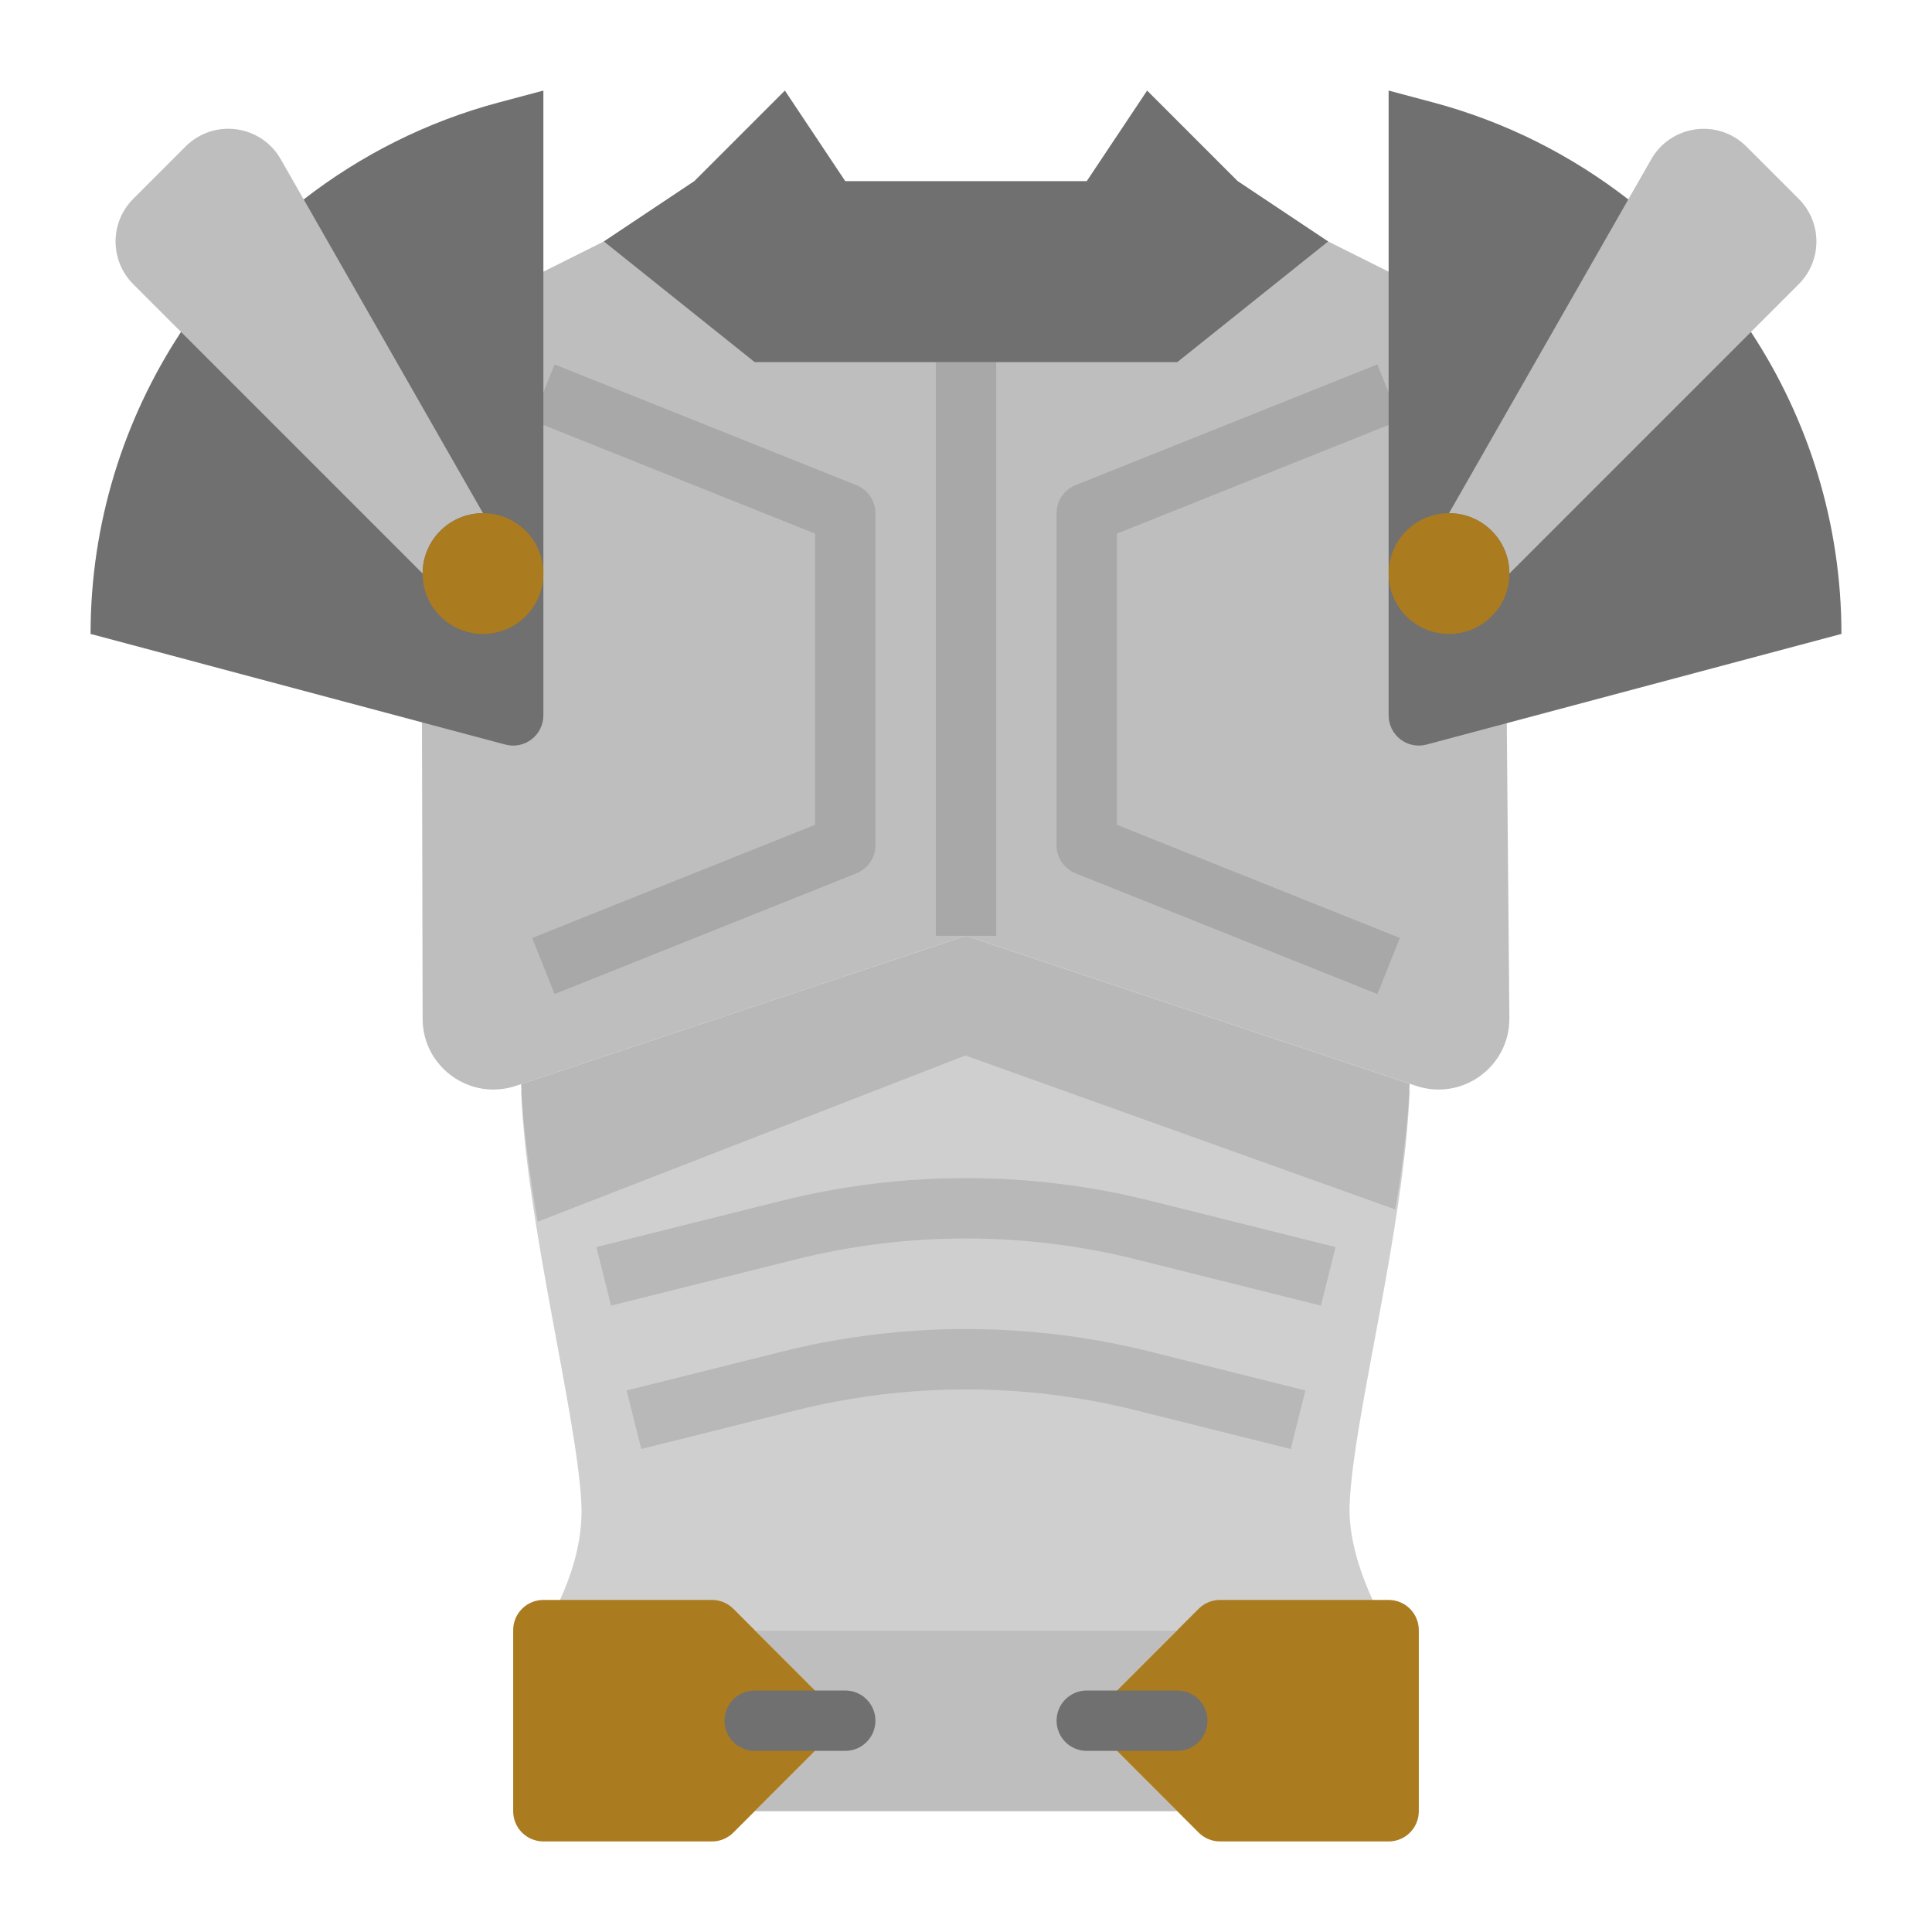 <svg id="Layer_1_1_" enable-background="new 0 0 64 64" height="512" viewBox="0 0 64 64" width="512" xmlns="http://www.w3.org/2000/svg"><path d="m17.263 36.136c.169 4.403 1.857 10.762 1.996 13.68.104 2.198-1.259 4.184-1.259 4.184h28s-1.38-2.178-1.292-4.184c.129-2.932 1.813-9.11 1.989-13.694l-14.697-5.122z" fill="#cfcfcf"/><g fill="#b8b8b8"><path d="m32 31-14.737 4.912c.055 1.379.275 2.959.548 4.558l14.169-5.506 14.244 5.102c.236-1.442.421-2.871.473-4.167z"/><path d="m43.757 43.25-6.143-1.536c-3.672-.916-7.556-.918-11.229 0l-6.143 1.536-.485-1.939 6.143-1.536c3.99-.998 8.209-.998 12.199 0l6.143 1.536z"/><path d="m42.757 48-5.143-1.286c-3.672-.917-7.556-.917-11.229 0l-5.142 1.286-.485-1.939 5.143-1.286c3.99-.998 8.209-.998 12.199 0l5.143 1.286z"/></g><path d="m49.914 23.956-3.914-14.956-2-1-5 4h-7-7l-5-4-2 1-4.022 14.927.022 9.818c0 1.602 1.569 2.732 3.088 2.226l.174-.058 14.738-4.913 14.912 4.971c1.519.506 3.088-.625 3.088-2.226z" fill="#bebebe"/><path d="m25 60h14l-3-3 3-3h-14l3 3z" fill="#bebebe"/><path d="m39.707 53.293-3 3c-.391.391-.391 1.024 0 1.414l3 3c.188.188.442.293.707.293h5.586c.552 0 1-.448 1-1v-6c0-.552-.448-1-1-1h-5.586c-.265 0-.519.105-.707.293z" fill="#ab7b20"/><path d="m23.586 53h-5.586c-.552 0-1 .448-1 1v6c0 .552.448 1 1 1h5.586c.265 0 .52-.105.707-.293l3-3c.391-.391.391-1.024 0-1.414l-3-3c-.188-.188-.442-.293-.707-.293z" fill="#ab7b20"/><path d="m39 58h-3c-.552 0-1-.448-1-1 0-.552.448-1 1-1h3c.552 0 1 .448 1 1 0 .552-.448 1-1 1z" fill="#707070"/><path d="m28 58h-3c-.552 0-1-.448-1-1 0-.552.448-1 1-1h3c.552 0 1 .448 1 1 0 .552-.448 1-1 1z" fill="#707070"/><path d="m31 12h2v19h-2z" fill="#a8a8a8"/><path d="m18.372 32.929-.743-1.857 9.371-3.749v-9.646l-9.372-3.748.743-1.857 10 4c.38.152.629.519.629.928v11c0 .409-.249.776-.628.929z" fill="#a8a8a8"/><path d="m45.628 32.929-10-4c-.379-.153-.628-.52-.628-.929v-11c0-.409.249-.776.628-.929l10-4 .743 1.857-9.371 3.749v9.646l9.372 3.748z" fill="#a8a8a8"/><path d="m58.003 10.997-.003.003-4.06-4.394c-1.879-1.458-4.06-2.571-6.467-3.213l-1.473-.393v20.698c0 .657.623 1.136 1.258.966l13.742-3.664c0-3.655-1.092-7.106-2.997-10.003z" fill="#707070"/><path d="m10.06 6.606-4.064 4.391c-1.904 2.897-2.996 6.348-2.996 10.003l13.742 3.665c.635.169 1.258-.31 1.258-.967v-20.698l-1.473.393c-2.407.642-4.587 1.754-6.467 3.213z" fill="#707070"/><path d="m50 19 8-8 .003-.003 1.582-1.582c.781-.781.781-2.047 0-2.828l-1.734-1.734c-.932-.932-2.496-.723-3.151.422l-6.7 11.725c1.105 0 2 .895 2 2z" fill="#bebebe"/><path d="m16 17-6.701-11.727c-.654-1.145-2.218-1.354-3.151-.421l-1.734 1.734c-.781.781-.781 2.047 0 2.828l1.582 1.582 8.004 8.004c0-1.105.895-2 2-2z" fill="#bebebe"/><circle cx="16" cy="19" fill="#ab7b20" r="2"/><circle cx="48" cy="19" fill="#ab7b20" r="2"/><path d="m39 12 5-4-3-2-3-3-2 3h-8l-2-3-3 3-3 2 5 4z" fill="#707070"/></svg>